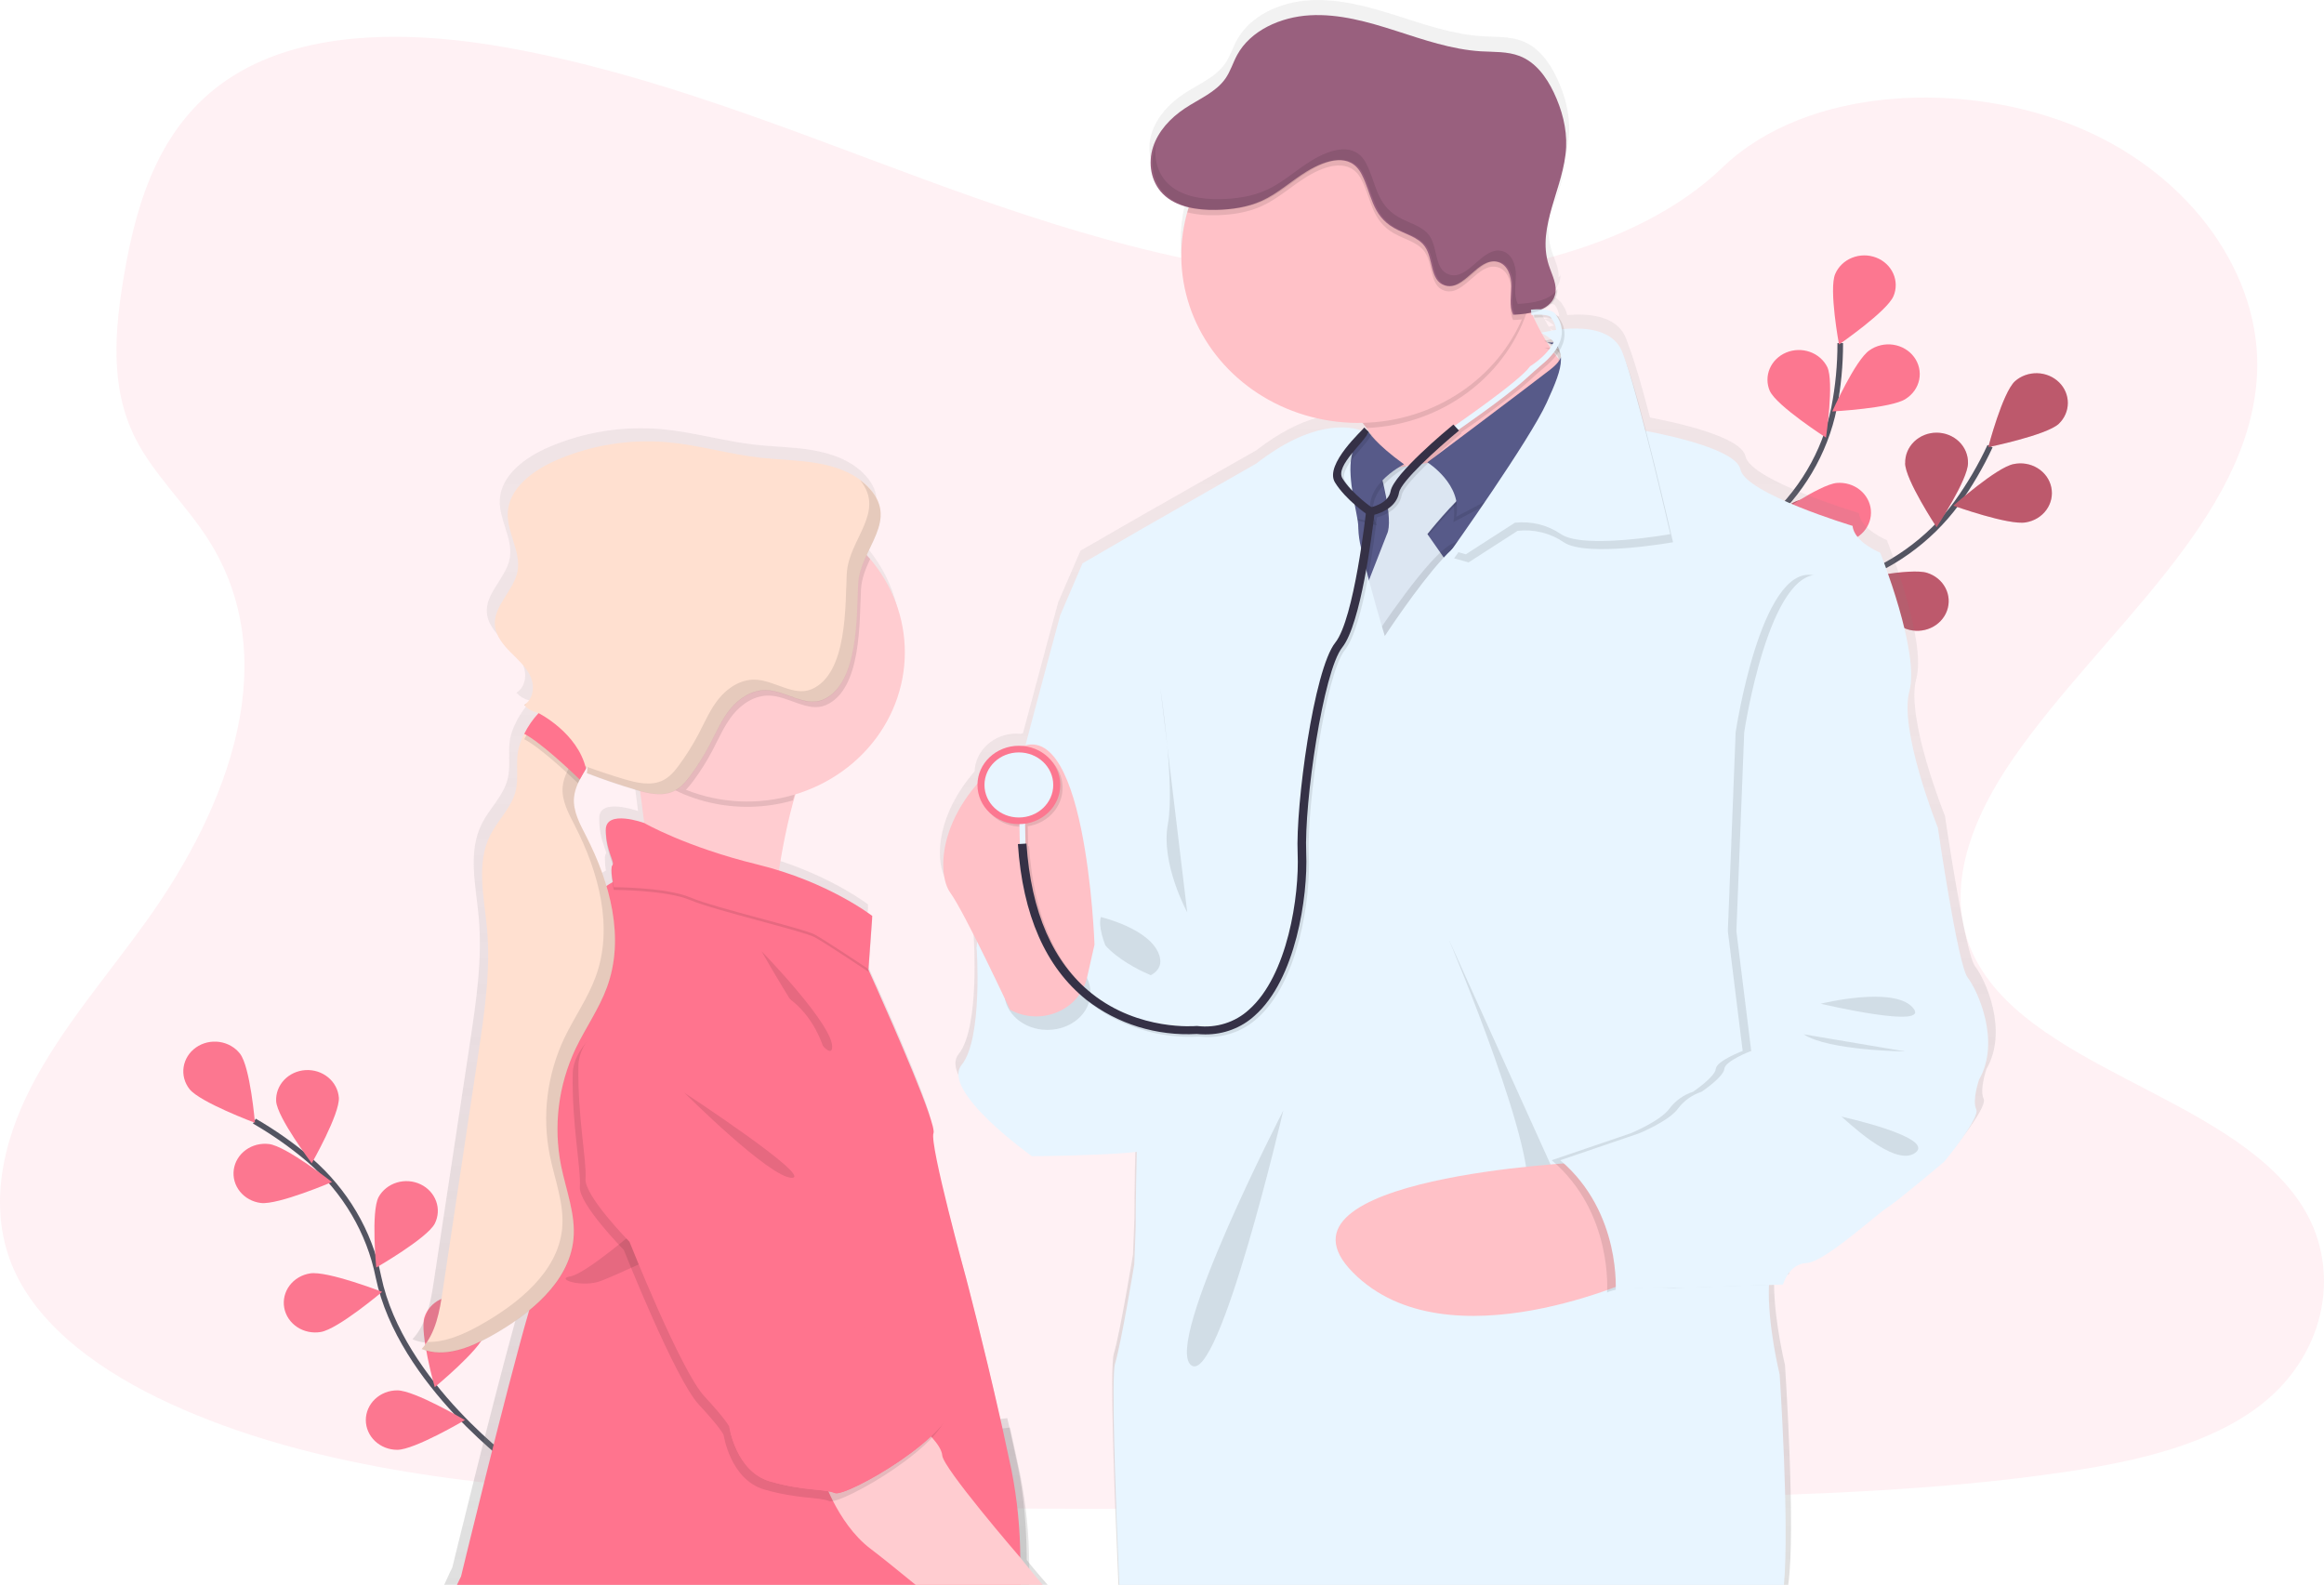 <svg width="830" height="566" viewBox="0 0 830 566" fill="none" xmlns="http://www.w3.org/2000/svg">
<g clip-path="url(#clip0_147_223)">
<path opacity="0.1" d="M482.244 99.819C429.034 98.068 378.316 81.812 329.958 64.029C281.601 46.246 233.671 26.54 181.707 17.117C148.297 11.05 110.088 10.197 83.174 27.148C57.268 43.455 48.9 71.608 44.399 97.728C41.014 117.384 39.05 138.067 48.304 156.471C54.746 169.242 66.178 179.981 74.087 192.217C101.598 234.79 82.15 287.292 52.331 328.896C38.347 348.421 22.123 366.999 11.333 387.761C0.543 408.523 -4.455 432.308 4.99 453.483C14.351 474.454 36.65 490.234 60.814 501.32C109.889 523.818 167.715 530.254 224.104 533.942C348.925 542.02 474.419 538.52 599.569 535.019C645.886 533.718 692.409 532.409 737.97 525.618C763.272 521.851 789.399 515.877 807.77 501.457C831.085 483.147 836.87 452.152 821.242 429.191C795.031 390.69 722.564 381.123 704.239 339.801C694.159 317.057 704.514 291.718 719.171 270.623C750.602 225.374 803.299 185.673 806.073 133.945C807.984 98.415 782.651 62.843 743.479 46.029C702.428 28.391 645.496 30.619 615.212 59.77C584.025 89.803 529.218 101.359 482.244 99.819Z" fill="#FC7790"/>
<path d="M185.123 524.324C185.123 524.324 143.093 494.255 135.153 456.007C131.933 439.942 123.297 425.299 110.539 414.273C104.436 409.086 97.844 404.438 90.846 400.388" stroke="#535461" stroke-width="2" stroke-miterlimit="10"/>
<path d="M85.703 376.292C89.386 381.007 91.052 400.988 91.052 400.988C91.052 400.988 71.359 393.648 67.668 388.94C65.896 386.677 65.146 383.84 65.584 381.054C66.022 378.267 67.611 375.76 70.003 374.083C72.394 372.405 75.392 371.696 78.337 372.11C81.281 372.525 83.931 374.029 85.703 376.292Z" fill="#FC7790"/>
<path d="M121.023 391.97C121.405 397.821 111.341 415.451 111.341 415.451C111.341 415.451 99.015 399.151 98.625 393.301C98.477 390.512 99.496 387.78 101.462 385.697C103.427 383.614 106.181 382.348 109.126 382.173C112.071 381.997 114.971 382.928 117.196 384.762C119.422 386.596 120.794 389.186 121.016 391.97H121.023Z" fill="#FC7790"/>
<path d="M155.259 437.038C152.477 442.274 134.374 452.687 134.374 452.687C134.374 452.687 132.44 432.728 135.222 427.492C136.591 425.03 138.927 423.175 141.727 422.326C144.527 421.477 147.567 421.703 150.194 422.954C152.82 424.205 154.822 426.382 155.769 429.016C156.716 431.65 156.533 434.531 155.259 437.038Z" fill="#FC7790"/>
<path d="M173.056 476.639C171.245 482.243 155.266 495.397 155.266 495.397C155.266 495.397 149.787 476.038 151.598 470.427C152.469 467.734 154.434 465.478 157.062 464.157C159.689 462.835 162.764 462.556 165.61 463.379C168.455 464.203 170.838 466.063 172.235 468.549C173.631 471.036 173.927 473.946 173.056 476.639Z" fill="#FC7790"/>
<path d="M93.123 429.626C99.237 430.407 118.563 422.148 118.563 422.148C118.563 422.148 102.255 409.362 96.111 408.581C93.162 408.206 90.177 408.955 87.811 410.664C85.446 412.372 83.894 414.899 83.498 417.69C83.102 420.48 83.893 423.306 85.698 425.544C87.503 427.782 90.174 429.251 93.123 429.626Z" fill="#FC7790"/>
<path d="M114.558 475.698C120.672 474.708 136.468 461.365 136.468 461.365C136.468 461.365 116.859 453.786 110.753 454.777C109.291 455.004 107.891 455.502 106.634 456.244C105.377 456.985 104.287 457.955 103.428 459.097C102.569 460.239 101.958 461.531 101.629 462.898C101.3 464.265 101.261 465.68 101.513 467.061C101.766 468.443 102.304 469.763 103.099 470.946C103.893 472.13 104.927 473.152 106.142 473.955C107.356 474.758 108.726 475.326 110.174 475.625C111.621 475.924 113.116 475.949 114.574 475.698H114.558Z" fill="#FC7790"/>
<path d="M141.878 517.779C148.075 517.779 166.034 507.156 166.034 507.156C166.034 507.156 148.068 496.547 141.87 496.547C138.895 496.547 136.042 497.666 133.938 499.657C131.834 501.647 130.652 504.348 130.652 507.163C130.652 509.979 131.834 512.679 133.938 514.67C136.042 516.661 138.895 517.779 141.87 517.779H141.878Z" fill="#FC7790"/>
<path d="M593.425 264.252C593.425 264.252 619.331 220.826 658.38 208.315C674.778 203.162 688.967 193.116 698.821 179.685C703.442 173.264 707.43 166.454 710.734 159.342" stroke="#535461" stroke-width="2" stroke-miterlimit="10"/>
<path d="M735.249 151.387C730.802 155.466 710.1 159.689 710.1 159.689C710.1 159.689 715.182 140.236 719.629 136.15C721.776 134.248 724.626 133.22 727.566 133.287C730.506 133.354 733.301 134.511 735.348 136.508C737.396 138.506 738.533 141.184 738.514 143.967C738.496 146.75 737.323 149.415 735.249 151.387Z" fill="#FC7790"/>
<path d="M723.542 186.555C717.428 187.698 697.659 180.596 697.659 180.596C697.659 180.596 713.095 166.856 719.171 165.735C720.629 165.429 722.138 165.401 723.608 165.654C725.078 165.907 726.48 166.436 727.732 167.208C728.983 167.981 730.059 168.982 730.895 170.154C731.732 171.325 732.313 172.643 732.604 174.03C732.896 175.417 732.891 176.845 732.591 178.23C732.291 179.616 731.702 180.93 730.857 182.097C730.013 183.264 728.931 184.259 727.675 185.024C726.419 185.79 725.014 186.31 723.542 186.555Z" fill="#FC7790"/>
<path d="M680.931 224.651C675.078 222.735 661.773 207.144 661.773 207.144C661.773 207.144 682.406 202.674 688.275 204.591C689.685 205.033 690.988 205.737 692.109 206.66C693.229 207.583 694.145 208.708 694.802 209.968C695.46 211.229 695.846 212.601 695.939 214.004C696.032 215.407 695.829 216.814 695.343 218.142C694.857 219.47 694.096 220.694 693.106 221.742C692.116 222.791 690.916 223.642 689.575 224.248C688.234 224.853 686.78 225.201 685.296 225.27C683.812 225.339 682.328 225.129 680.931 224.651Z" fill="#FC7790"/>
<path d="M641.774 246.607C635.661 245.652 619.797 232.382 619.797 232.382C619.797 232.382 639.352 224.673 645.458 225.628C648.397 226.085 651.023 227.629 652.759 229.918C654.495 232.208 655.199 235.057 654.716 237.838C654.233 240.619 652.602 243.105 650.182 244.748C647.762 246.391 644.751 247.057 641.813 246.599L641.774 246.607Z" fill="#FC7790"/>
<path d="M680.396 165.388C680.389 171.253 691.63 188.269 691.63 188.269C691.63 188.269 702.856 171.275 702.856 165.417C702.895 164 702.633 162.59 702.087 161.27C701.541 159.95 700.722 158.747 699.676 157.732C698.631 156.717 697.382 155.91 696.002 155.359C694.622 154.808 693.139 154.524 691.641 154.524C690.143 154.524 688.661 154.808 687.281 155.359C685.901 155.91 684.651 156.717 683.606 157.732C682.561 158.747 681.741 159.95 681.195 161.27C680.649 162.59 680.388 164 680.427 165.417L680.396 165.388Z" fill="#FC7790"/>
<path d="M634.981 191.61C636.83 197.207 652.909 210.26 652.909 210.26C652.909 210.26 658.258 190.865 656.393 185.268C655.426 182.674 653.434 180.537 650.835 179.307C648.236 178.076 645.234 177.847 642.461 178.669C639.688 179.491 637.36 181.3 635.968 183.713C634.575 186.127 634.227 188.958 634.996 191.61H634.981Z" fill="#FC7790"/>
<path d="M594.579 222.829C595.404 228.614 608.915 244.068 608.915 244.068C608.915 244.068 617.634 225.808 616.809 220.001C616.645 218.594 616.186 217.233 615.458 215.996C614.729 214.76 613.747 213.673 612.569 212.801C611.391 211.929 610.04 211.289 608.597 210.918C607.153 210.547 605.646 210.453 604.164 210.642C602.681 210.831 601.253 211.298 599.965 212.016C598.676 212.735 597.552 213.69 596.659 214.825C595.766 215.961 595.122 217.254 594.764 218.628C594.407 220.003 594.344 221.431 594.579 222.829Z" fill="#FC7790"/>
<path opacity="0.25" d="M735.249 151.387C730.802 155.466 710.1 159.689 710.1 159.689C710.1 159.689 715.182 140.236 719.629 136.15C721.776 134.248 724.626 133.22 727.566 133.287C730.506 133.354 733.301 134.511 735.348 136.508C737.396 138.506 738.533 141.184 738.514 143.967C738.496 146.75 737.323 149.415 735.249 151.387Z" fill="black"/>
<path opacity="0.25" d="M723.542 186.555C717.428 187.698 697.659 180.596 697.659 180.596C697.659 180.596 713.095 166.856 719.171 165.735C720.629 165.429 722.138 165.401 723.608 165.654C725.078 165.907 726.48 166.436 727.732 167.208C728.983 167.981 730.059 168.982 730.895 170.154C731.732 171.325 732.313 172.643 732.604 174.03C732.896 175.417 732.891 176.845 732.591 178.23C732.291 179.616 731.702 180.93 730.857 182.097C730.013 183.264 728.931 184.259 727.675 185.024C726.419 185.79 725.014 186.31 723.542 186.555Z" fill="black"/>
<path opacity="0.25" d="M680.931 224.651C675.078 222.735 661.773 207.144 661.773 207.144C661.773 207.144 682.406 202.674 688.275 204.591C689.685 205.033 690.988 205.737 692.109 206.66C693.229 207.583 694.145 208.708 694.802 209.968C695.46 211.229 695.846 212.601 695.939 214.004C696.032 215.407 695.829 216.814 695.343 218.142C694.857 219.47 694.096 220.694 693.106 221.742C692.116 222.791 690.916 223.642 689.575 224.248C688.234 224.853 686.78 225.201 685.296 225.27C683.812 225.339 682.328 225.129 680.931 224.651Z" fill="black"/>
<path opacity="0.25" d="M641.774 246.607C635.661 245.652 619.797 232.382 619.797 232.382C619.797 232.382 639.352 224.673 645.458 225.628C648.397 226.085 651.023 227.629 652.759 229.918C654.495 232.208 655.199 235.057 654.716 237.838C654.233 240.619 652.602 243.105 650.182 244.748C647.762 246.391 644.751 247.057 641.813 246.599L641.774 246.607Z" fill="black"/>
<path opacity="0.25" d="M680.396 165.388C680.389 171.253 691.63 188.269 691.63 188.269C691.63 188.269 702.856 171.275 702.856 165.417C702.895 164 702.633 162.59 702.087 161.27C701.541 159.95 700.722 158.747 699.676 157.732C698.631 156.717 697.382 155.91 696.002 155.359C694.622 154.808 693.139 154.524 691.641 154.524C690.143 154.524 688.661 154.808 687.281 155.359C685.901 155.91 684.651 156.717 683.606 157.732C682.561 158.747 681.741 159.95 681.195 161.27C680.649 162.59 680.388 164 680.427 165.417L680.396 165.388Z" fill="black"/>
<path opacity="0.25" d="M634.981 191.61C636.83 197.207 652.909 210.26 652.909 210.26C652.909 210.26 658.258 190.865 656.393 185.268C655.426 182.674 653.434 180.537 650.835 179.307C648.236 178.076 645.234 177.847 642.461 178.669C639.688 179.491 637.36 181.3 635.968 183.713C634.575 186.127 634.227 188.958 634.996 191.61H634.981Z" fill="black"/>
<path opacity="0.25" d="M594.579 222.829C595.404 228.614 608.915 244.068 608.915 244.068C608.915 244.068 617.634 225.808 616.809 220.001C616.645 218.594 616.186 217.233 615.458 215.996C614.729 214.76 613.747 213.673 612.569 212.801C611.391 211.929 610.04 211.289 608.597 210.918C607.153 210.547 605.646 210.453 604.164 210.642C602.681 210.831 601.253 211.298 599.965 212.016C598.676 212.735 597.552 213.69 596.659 214.825C595.766 215.961 595.122 217.254 594.764 218.628C594.407 220.003 594.344 221.431 594.579 222.829Z" fill="black"/>
<path d="M594.915 263.391C594.915 263.391 600.004 213.753 630.312 187.358C643.095 176.357 651.766 161.732 655.026 145.675C656.509 138.041 657.248 130.295 657.234 122.533" stroke="#535461" stroke-width="2" stroke-miterlimit="10"/>
<path d="M676.231 105.785C673.939 111.223 656.791 123.025 656.791 123.025C656.791 123.025 653.107 103.29 655.423 97.852C656.538 95.24 658.703 93.155 661.442 92.054C664.182 90.954 667.271 90.928 670.03 91.983C672.79 93.038 674.993 95.087 676.156 97.679C677.319 100.272 677.346 103.195 676.231 105.806V105.785Z" fill="#FC7790"/>
<path d="M680.595 142.464C675.528 145.834 654.384 146.94 654.384 146.94C654.384 146.94 662.621 128.47 667.688 125.1C668.889 124.249 670.259 123.635 671.716 123.294C673.173 122.953 674.687 122.892 676.17 123.115C677.652 123.338 679.072 123.84 680.345 124.591C681.619 125.343 682.72 126.328 683.584 127.49C684.448 128.651 685.056 129.965 685.374 131.353C685.692 132.741 685.712 134.176 685.433 135.571C685.154 136.967 684.582 138.295 683.751 139.478C682.92 140.66 681.847 141.673 680.595 142.456V142.464Z" fill="#FC7790"/>
<path d="M657.929 193.649C651.755 194.141 632.91 184.971 632.91 184.971C632.91 184.971 649.875 172.967 656.05 172.475C659.015 172.239 661.957 173.127 664.23 174.945C666.503 176.762 667.92 179.359 668.169 182.165C668.419 184.971 667.48 187.756 665.56 189.907C663.639 192.058 660.895 193.399 657.929 193.635V193.649Z" fill="#FC7790"/>
<path d="M631.558 228.716C625.559 230.162 605.354 224.181 605.354 224.181C605.354 224.181 619.927 209.638 625.926 208.163C628.806 207.456 631.864 207.861 634.429 209.289C636.993 210.716 638.854 213.049 639.601 215.774C640.347 218.5 639.92 221.394 638.411 223.821C636.903 226.248 634.438 228.009 631.558 228.716Z" fill="#FC7790"/>
<path d="M632.092 139.658C634.599 145.016 652.129 156.291 652.129 156.291C652.129 156.291 655.11 136.447 652.603 131.088C651.354 128.581 649.118 126.636 646.374 125.668C643.629 124.7 640.594 124.786 637.915 125.908C635.237 127.029 633.129 129.098 632.041 131.671C630.953 134.245 630.971 137.119 632.092 139.679V139.658Z" fill="#FC7790"/>
<path d="M601.8 181.037C605.889 185.441 626.17 191.212 626.17 191.212C626.17 191.212 622.746 171.434 618.658 167.03C617.693 165.96 616.513 165.082 615.186 164.447C613.86 163.813 612.413 163.434 610.931 163.333C609.448 163.232 607.959 163.411 606.55 163.859C605.141 164.308 603.841 165.016 602.724 165.944C601.607 166.873 600.696 168.001 600.044 169.266C599.392 170.53 599.012 171.904 598.926 173.308C598.84 174.712 599.05 176.119 599.543 177.446C600.037 178.773 600.804 179.993 601.8 181.037Z" fill="#FC7790"/>
<path d="M578.195 225.093C581.435 230.082 600.394 239.014 600.394 239.014C600.394 239.014 600.555 218.975 597.337 213.977C595.736 211.67 593.248 210.044 590.4 209.444C587.553 208.843 584.571 209.316 582.086 210.762C579.601 212.208 577.808 214.513 577.089 217.188C576.37 219.863 576.78 222.699 578.233 225.093H578.195Z" fill="#FC7790"/>
<path d="M555.942 68.997C557.21 64.593 558.739 60.167 559.808 55.705C558.525 60.167 556.989 64.608 555.942 68.997Z" fill="url(#paint0_linear_147_223)"/>
<path d="M550.256 111.418C550.149 111.245 550.073 111.071 549.989 110.912C549.989 110.84 549.912 110.782 549.882 110.709C549.715 110.784 549.544 110.849 549.37 110.905C549.034 111.028 548.69 111.143 548.338 111.237C547.987 111.331 547.841 111.382 547.574 111.44C547.352 111.512 547.125 111.568 546.894 111.606L546.955 111.736C547.238 111.678 547.513 111.628 547.796 111.555L547.872 112.452C548.193 112.452 548.491 112.409 548.781 112.409C548.919 112.402 549.057 112.402 549.194 112.409C549.79 112.409 550.31 112.409 550.722 112.409C550.562 112.083 550.394 111.744 550.256 111.418ZM705.385 345.095C701.793 340.517 694.625 291.385 694.625 291.385C694.625 291.385 680.526 256.449 684.37 242.506C688.214 228.564 673.87 192.89 673.87 192.89C673.87 192.89 664.394 188.992 663.882 183.207C663.882 183.207 625.192 171.636 623.381 162.958C621.914 155.842 597.918 150.737 589.298 149.124C586.67 139.086 584.025 129.721 582.077 124.609C581.55 123.018 581.053 121.644 580.594 120.559C577.301 112.604 567.122 111.881 559.74 112.517C559.42 111.162 558.826 109.877 557.99 108.735C557.868 108.343 557.626 107.993 557.294 107.73C557.136 107.602 556.967 107.486 556.79 107.383C556.656 107.148 556.481 106.938 556.27 106.761C556.061 106.582 555.83 106.427 555.583 106.298C555.405 106.207 555.221 106.127 555.032 106.059C554.59 105.9 554.132 105.781 553.665 105.705C553.12 105.599 552.569 105.531 552.014 105.503C553.363 104.944 554.565 104.112 555.537 103.066C556.198 102.331 556.689 101.474 556.981 100.549C557.223 99.78 557.332 98.979 557.302 98.177C557.104 98.507 556.874 98.82 556.614 99.11C556.935 95.906 555.147 92.652 554.123 89.463C552.882 85.311 552.652 80.947 553.451 76.699C554.475 70.292 557.012 63.812 558.731 57.289C558.735 57.253 558.735 57.217 558.731 57.181C559.633 53.941 560.191 50.625 560.397 47.281C560.695 40.533 558.869 33.801 555.934 27.654C553.328 22.208 549.484 16.85 543.6 14.637C539.229 12.966 534.331 13.234 529.623 12.959C519.062 12.337 508.991 8.823 498.949 5.626C488.908 2.43 478.576 -0.477 468.007 0.08C457.439 0.636 446.565 5.46 441.743 14.311C440.214 17.074 439.335 20.147 437.509 22.744C434.085 27.639 427.957 30.091 422.844 33.468C417.732 36.845 413.231 41.64 411.382 47.36C410.372 50.442 410.229 53.72 410.969 56.87C411.135 57.581 411.35 58.282 411.611 58.967C412.336 60.878 413.467 62.628 414.935 64.109C416.042 65.203 417.314 66.137 418.71 66.878C420.463 67.798 422.34 68.489 424.289 68.932C424.22 69.149 424.151 69.38 424.075 69.605C423.952 69.974 423.845 70.328 423.731 70.726C423.479 71.615 423.242 72.519 423.043 73.43C423.035 73.495 423.035 73.561 423.043 73.626C422.104 77.739 421.633 81.935 421.637 86.143C421.635 88.134 421.743 90.123 421.958 92.102C425.015 121.448 450.615 144.597 482.244 146.101C483.329 146.152 484.422 146.181 485.53 146.181C486.034 146.181 486.531 146.181 487.059 146.181C487.555 146.803 488.044 147.439 488.51 148.061C488.977 148.683 489.405 149.319 489.81 149.941L488.702 148.856L487.593 147.895C487.293 148.285 486.958 148.65 486.592 148.987C485.87 148.746 485.132 148.548 484.384 148.394C481.213 147.728 476.383 147.482 470.025 149.298C464.179 150.954 457.034 154.36 448.674 160.832L407.935 183.973L385.896 196.658L377.956 215.026C377.956 215.026 371.988 236.851 365.347 261.858C365.088 261.931 364.835 262.003 364.583 262.09C364.045 262.032 363.504 262.003 362.963 262.003C359.11 261.994 355.404 263.399 352.622 265.922C349.841 268.445 348.201 271.89 348.046 275.533C334.841 290.72 334.092 305.906 337.195 312.878C337.476 313.531 337.829 314.154 338.249 314.736C340.282 317.513 344.08 324.672 347.932 332.302C347.832 332.931 347.771 333.459 347.741 333.857C347.734 333.987 347.734 334.117 347.741 334.247C347.741 334.247 350.033 367.014 342.391 376.408C340.718 378.454 340.97 381.144 342.391 384.124C347.511 394.841 367.755 409.153 367.755 409.153C367.755 409.153 392.033 409.03 405.559 407.634C405.52 408.921 405.49 410.201 405.459 411.452C405.154 424.093 405.154 434.688 405.154 434.688L404.649 447.943C404.649 447.943 400.064 475.879 397.772 483.581C396.327 488.412 397.993 533.139 399.445 566.022H638.649C641.461 546.569 637.495 487.464 637.495 487.464C637.495 487.464 633.728 472.184 633.59 458.863C633.583 458.848 633.579 458.832 633.579 458.816C633.579 458.8 633.583 458.784 633.59 458.769C633.59 457.605 633.59 456.469 633.636 455.356L635.371 455.298L638.489 455.197H638.771C638.771 455.197 638.848 454.922 639.024 454.473C639.436 453.357 639.999 452.294 640.697 451.313C642.027 449.455 644.105 447.632 647.231 447.509C648.958 447.444 651.633 446.121 654.651 444.168C654.671 444.173 654.692 444.173 654.712 444.168C662.835 438.969 673.572 429.372 676.178 427.796C679.762 425.626 696.926 411.163 696.926 411.163C696.926 411.163 699.486 408.097 702.214 404.401L702.313 404.271C705.706 399.643 709.313 394.111 708.427 392.368C706.898 389.244 709.451 381.774 709.451 381.774C717.421 367.968 708.977 349.672 705.385 345.095ZM557.615 122.663C557.689 122.879 557.735 123.103 557.753 123.329C557.562 123.09 557.371 122.837 557.18 122.605L556.996 122.374L556.866 122.2L557.157 121.824C557.157 121.824 557.157 121.824 557.157 121.875C557.359 122.11 557.514 122.377 557.615 122.663ZM555.048 116.256C554.215 116.415 553.558 116.56 553.13 116.668C552.587 115.757 552.067 114.846 551.601 113.92C552.826 114.593 553.98 115.375 555.048 116.256ZM553.611 117.399C553.609 117.384 553.609 117.37 553.611 117.355L553.672 117.399C553.985 117.594 554.291 117.782 554.574 117.977C554.826 118.151 555.055 118.317 555.285 118.491C555.132 118.744 554.964 119.004 554.796 119.214C554.528 118.816 554.276 118.433 554.031 118.035C553.879 117.876 553.741 117.659 553.611 117.399ZM549.026 108.475C550.502 108.337 551.989 108.337 553.466 108.475C553.672 108.475 553.856 108.511 554.039 108.54C554.453 108.601 554.86 108.7 555.254 108.836C556.157 110.032 556.713 111.431 556.866 112.893L556.454 112.951L556.049 113.024C555.285 113.146 554.52 113.269 553.924 113.385L553.16 113.537C552.144 113.747 551.555 113.906 551.532 113.913C551.433 113.718 551.334 113.537 551.227 113.349C551.059 113.038 550.883 112.72 550.73 112.409C550.577 112.098 550.379 111.744 550.218 111.418C550.111 111.245 550.035 111.071 549.951 110.912C549.951 110.84 549.874 110.782 549.844 110.709C549.799 110.633 549.761 110.553 549.729 110.471C549.263 109.574 548.835 108.677 548.422 107.795C548.376 107.708 548.338 107.614 548.3 107.527L548.881 107.491V107.679L549.026 108.475ZM366.7 557.083C366.639 546.315 365.814 534.665 363.521 523.731C362.543 519.081 361.534 514.431 360.51 509.861C360.25 508.718 359.998 507.59 359.746 506.462L357.392 506.758H357.178C350.759 478.114 344.05 452.875 344.05 452.875C344.05 452.875 330.722 404.72 332.266 400.88C332.465 400.381 332.212 399.036 331.647 397.061C328.422 386.113 314.957 355.942 310.25 345.63C310.25 345.586 310.212 345.536 310.196 345.5C309.432 343.771 308.882 342.607 308.714 342.267L309.822 326.878L309.883 325.952L310.028 323.985L309.967 323.935L310.028 323.024C310.028 323.024 298.397 313.999 278.697 307.483C277.933 307.222 277.123 306.969 276.32 306.723C277.306 300.497 278.613 293.468 280.317 286.619C280.477 285.932 280.653 285.267 280.837 284.595C280.997 283.922 281.18 283.271 281.364 282.613C281.654 281.543 281.968 280.487 282.288 279.446C283.351 279.127 284.398 278.773 285.429 278.397L285.827 278.252C298.536 273.573 309.022 264.693 315.345 253.259C321.667 241.824 323.397 228.609 320.215 216.06C318.4 208.943 315.049 202.258 310.372 196.426C310.021 195.978 309.646 195.529 309.272 195.088C308.897 194.647 308.446 194.155 308.026 193.707C310.235 188.956 312.84 184.436 313.054 179.815C313.093 179.23 313.093 178.643 313.054 178.058V177.986C312.772 175.013 311.381 172.005 308.141 168.845C303.41 164.209 296.678 161.859 289.946 160.731C283.213 159.603 276.351 159.574 269.58 158.814C258.354 157.542 247.419 154.266 236.193 153.26C222.366 152.049 208.445 154.293 195.821 159.769C187.469 163.385 179.009 169.705 178.505 178.376C178.092 185.543 183.365 192.413 182.036 199.492C180.714 206.449 173.225 211.924 173.882 218.96C174.134 221.708 175.624 224.167 177.489 226.358C178.131 227.081 178.811 227.804 179.514 228.528C182.234 231.254 185.23 233.872 186.751 237.307C186.812 237.451 186.873 237.596 186.926 237.741C188.218 241.132 187.637 245.421 184.443 247.366C184.46 247.379 184.474 247.397 184.481 247.417C184.527 247.475 184.573 247.518 184.611 247.576C184.616 247.564 184.616 247.551 184.611 247.54C185.743 248.81 187.27 249.711 188.974 250.114L189.624 250.302C189.097 250.844 188.6 251.409 188.096 252.002L187.767 252.414C186.925 253.485 186.159 254.609 185.474 255.776C185.085 256.427 184.71 257.078 184.397 257.729C183.349 259.713 182.591 261.822 182.143 263.999C181.325 268.786 182.479 273.776 181.241 278.462C179.712 284.247 174.875 288.688 172.147 294.061C166.981 304.185 169.908 316.067 170.947 327.247C172.361 342.433 170.068 357.685 167.784 372.77C166.571 380.793 165.359 388.822 164.146 396.859C161.089 417.03 158.033 437.202 154.976 457.373C153.86 464.764 152.538 472.56 147.334 478.266H147.388C147.388 478.266 147.388 478.309 147.334 478.323C148.896 478.97 150.558 479.375 152.255 479.524C159.049 480.168 166.248 477.058 172.361 473.659C177.202 471.012 181.788 467.965 186.063 464.554C185.436 466.724 184.764 469.089 184.045 471.634C184.048 471.658 184.048 471.682 184.045 471.706C175.418 502.803 161.54 559.81 161.54 559.81C161.54 559.81 160.279 562.29 158.644 565.986H374.143C371.621 563.093 369.275 560.323 367.441 558.089L366.7 557.083ZM207.139 269.553C207.192 269.466 207.231 269.386 207.284 269.307C207.284 269.538 207.284 269.762 207.284 269.979C207.284 270.196 207.284 270.392 207.284 270.594C207.284 270.797 207.284 270.775 207.284 270.876C207.284 271.173 207.215 271.469 207.162 271.766C207.162 271.766 207.162 271.802 207.162 271.831L207.926 272.098L208.812 272.445C214.05 274.403 219.353 276.175 224.723 277.761C225.273 277.927 225.831 278.086 226.389 278.238L226.503 279.135C226.641 280.053 226.771 280.986 226.893 281.919C226.893 281.919 226.893 281.962 226.893 281.991C227.237 284.573 227.573 287.147 227.871 289.664C227.871 289.664 213.841 284.602 214.017 292.289C214.009 292.426 214.009 292.564 214.017 292.701C214.001 292.884 214.001 293.068 214.017 293.251C214.146 299.239 216.126 302.789 216.523 304.612C216.499 304.687 216.457 304.757 216.401 304.814C216.062 305.512 215.945 306.289 216.065 307.049C216.051 308.343 216.159 309.635 216.386 310.911C215.973 311.149 215.568 311.388 215.163 311.634C214.857 311.815 214.567 312.017 214.269 312.22C212.394 306.066 209.941 300.083 206.94 294.343C204.839 290.25 202.477 285.983 202.5 281.492C202.5 281.203 202.5 280.906 202.539 280.61C202.624 279.308 202.886 278.023 203.318 276.784C203.494 276.314 203.685 275.852 203.899 275.396C204.398 274.313 204.957 273.256 205.572 272.228C205.97 271.549 206.39 270.876 206.795 270.196C206.925 269.994 207.047 269.784 207.169 269.582L207.139 269.553ZM550.256 111.418C550.149 111.245 550.073 111.071 549.989 110.912C549.989 110.84 549.912 110.782 549.882 110.709C549.715 110.784 549.544 110.849 549.37 110.905C549.034 111.028 548.69 111.143 548.338 111.237C547.987 111.331 547.841 111.382 547.574 111.44L546.894 111.606L546.955 111.736C547.238 111.678 547.513 111.628 547.796 111.555L547.872 112.452C548.193 112.452 548.491 112.409 548.781 112.409H549.194C549.79 112.409 550.31 112.409 550.722 112.409C550.562 112.083 550.394 111.744 550.256 111.418Z" fill="url(#paint1_linear_147_223)"/>
<path d="M383.283 217.637L378.698 219.553C378.698 219.553 348.81 329.431 348.81 338.311C348.81 347.192 412.184 396.606 412.184 396.606L422.072 333.444C422.072 333.444 407.874 188.602 383.283 217.637Z" fill="#E8F5FF"/>
<path d="M522.295 182.686L495.816 169.611C494.333 163.628 491.701 157.953 488.052 152.87C484.177 147.576 479.027 142.377 472.608 139.665C456.384 132.78 541.231 96.644 541.231 96.644C542.568 100.985 544.141 105.257 545.946 109.444C550.317 119.655 557.569 132.86 566.915 136.62C582.803 143.02 522.295 182.686 522.295 182.686Z" fill="#FFC1C7"/>
<path opacity="0.1" d="M545.946 109.444C542.321 121.51 534.782 132.193 524.394 139.985C514.005 147.777 501.293 152.284 488.052 152.87C484.177 147.576 479.027 142.377 472.608 139.665C456.384 132.78 541.231 96.644 541.231 96.644C542.568 100.985 544.141 105.257 545.946 109.444Z" fill="black"/>
<path d="M548.33 91.198C548.333 103.032 544.628 114.601 537.683 124.441C530.737 134.282 520.864 141.953 509.312 146.483C497.76 151.013 485.047 152.199 472.783 149.892C460.518 147.585 449.251 141.887 440.409 133.52C431.566 125.153 425.544 114.492 423.104 102.886C420.664 91.279 421.916 79.249 426.702 68.316C431.488 57.383 439.592 48.039 449.99 41.466C460.388 34.892 472.613 31.384 485.117 31.385C493.429 31.349 501.665 32.871 509.352 35.864C517.038 38.857 524.021 43.261 529.899 48.823C535.776 54.384 540.431 60.992 543.595 68.266C546.758 75.539 548.368 83.333 548.33 91.198Z" fill="#FFC1C7"/>
<path d="M557.455 175.006L540.215 213.073L525.008 238.341H476.329L462.131 203.795L467.885 167.97H505.063L529.066 166.69L537.173 164.13L542.4 166.936L557.455 175.006Z" fill="#575A89"/>
<path opacity="0.1" d="M551.517 124.262C551.517 124.262 562.269 126.431 552.64 133.901C543.012 141.372 509.793 165.128 509.793 165.128C509.793 165.128 521.462 174.963 519.047 186.483L557.707 166.089L564.585 133.46C564.585 133.46 565.356 123.654 551.517 124.262Z" fill="black"/>
<path opacity="0.1" d="M517.396 165.128L492.805 168.968C492.805 168.968 497.879 186.721 495.342 191.762C495.266 191.919 495.202 192.081 495.151 192.246L485.117 217.912L492.637 238.066L518.665 204.475L509.793 191.762C509.793 191.762 519.169 180.003 524.748 175.925C530.326 171.846 517.396 165.128 517.396 165.128Z" fill="black"/>
<path d="M517.396 164.137L492.805 167.97C492.805 167.97 497.879 185.723 495.342 190.764C495.266 190.921 495.202 191.083 495.151 191.248L485.117 216.914L492.637 237.068L518.665 203.455L509.793 190.742C509.793 190.742 519.169 178.984 524.748 174.905C530.326 170.826 517.396 164.137 517.396 164.137Z" fill="#DCE6F2"/>
<path d="M552.549 122.345C552.549 122.345 563.301 124.515 553.665 131.985C544.028 139.455 509.793 165.128 509.793 165.128C509.793 165.128 522.471 173.046 520.063 184.559L558.723 164.173L565.601 131.544C565.601 131.544 566.365 121.738 552.549 122.345Z" fill="#575A89"/>
<path opacity="0.1" d="M489.741 155.133C489.741 155.133 492.087 159.284 502.441 166.769C502.441 166.769 485.202 175.447 491.796 187.647L465.424 181.138L461.367 169.141L489.741 155.133Z" fill="black"/>
<path d="M488.724 154.179C488.724 154.179 491.07 158.33 501.425 165.815C501.425 165.815 484.185 174.449 490.78 186.685L464.416 180.177L460.358 168.187L488.724 154.179Z" fill="#575A89"/>
<path opacity="0.1" d="M557.455 175.006L540.215 213.074L525.038 238.341H476.329L462.131 203.795L467.878 167.97H478.217C478.049 176.329 481.274 186.15 481.067 189.802C480.716 195.804 490.528 228.188 490.528 228.188C490.528 228.188 511.061 196.759 519.169 193.96C524.266 192.203 535.064 177.581 542.393 166.936L557.455 175.006Z" fill="black"/>
<path d="M625.368 375.33L623.618 377.413C623.618 377.413 636.295 437.631 632.788 451.306C632.192 453.771 631.851 456.285 631.771 458.812V458.921C631.152 472.835 635.592 490.892 635.592 490.892C635.592 490.892 639.138 544.117 637.121 566.007H399.751C398.36 533.638 396.862 491.702 398.222 487.052C400.515 479.379 405.1 451.544 405.1 451.544L405.604 438.354C405.604 438.354 405.604 425.605 406.017 411.402C406.193 405.016 406.453 398.312 406.827 392.368C407.309 384.89 407.981 378.592 408.906 375.496C409.475 373.15 409.803 370.758 409.884 368.352C409.884 368.127 409.884 367.896 409.93 367.665C409.93 366.941 410.006 366.16 410.037 365.358C410.037 365.133 410.037 364.909 410.037 364.634C410.182 359.977 410.128 354.452 409.968 348.725C409.968 348.414 409.968 348.096 409.968 347.777C409.838 343.482 409.647 339.099 409.433 334.934C408.768 321.917 407.905 310.911 407.905 310.911L378.751 219.502L386.607 201.192L408.409 188.551L448.72 165.518C468.382 150.223 481.327 152.06 486.264 153.738C486.743 153.893 487.213 154.074 487.67 154.28C487.823 154.352 487.945 154.41 488.06 154.475C488.217 154.546 488.367 154.628 488.51 154.721C487.159 155.337 485.984 156.252 485.087 157.39C484.076 158.684 483.356 160.161 482.97 161.729C482.712 162.7 482.531 163.689 482.428 164.686C482.328 165.735 482.29 166.82 482.29 167.912C482.344 170.306 482.561 172.695 482.94 175.064C482.94 175.107 482.94 175.165 482.94 175.223C483.192 176.915 483.505 178.571 483.811 180.126C483.807 180.152 483.807 180.179 483.811 180.206C484.162 182.021 484.514 183.698 484.751 185.145C484.797 185.405 484.835 185.644 484.873 185.868C485.041 186.824 485.121 187.792 485.11 188.761C485.196 191.1 485.529 193.426 486.103 195.703C486.302 196.658 486.531 197.677 486.783 198.74C487.127 200.187 487.502 201.763 487.907 203.369C488.128 204.251 488.365 205.162 488.61 206.066C488.701 206.428 488.801 206.789 488.893 207.158L489.045 207.729C490.673 213.854 492.438 219.951 493.523 223.639C494.165 225.808 494.57 227.146 494.57 227.146C494.57 227.146 506.079 209.537 515.264 199.514C515.402 199.369 515.524 199.232 515.654 199.102C516.564 198.111 517.458 197.207 518.314 196.412C520.186 194.647 521.867 193.389 523.22 192.926C523.508 192.826 523.787 192.703 524.053 192.557C527.812 190.54 533.88 183.214 539.558 175.541C540.116 174.818 540.658 174.03 541.208 173.285C542.469 171.564 543.692 169.835 544.846 168.179C545.732 166.914 546.581 165.684 547.383 164.513C551.204 158.887 553.894 154.692 553.894 154.692L559.197 154.468L560.122 154.425H560.741L584.82 153.369C584.82 153.369 585.859 153.535 587.571 153.861C587.663 153.861 587.755 153.861 587.854 153.918C596.398 155.524 620.133 160.608 621.585 167.659C623.358 176.293 661.643 187.813 661.643 187.813C662.148 193.599 671.524 197.41 671.524 197.41C671.524 197.41 685.723 232.917 681.925 246.831C678.173 260.571 691.691 294.56 692.05 295.514L689.46 298.609L625.368 375.33Z" fill="#E8F5FF"/>
<path opacity="0.1" d="M551.509 121.738C551.509 121.738 574.947 115.446 580.273 128.398C585.6 141.35 597.513 193.657 597.513 193.657C597.513 193.657 566.579 199.174 558.471 193.657C553.715 190.382 547.829 188.925 541.988 189.578L524.496 200.852L519.33 199.406C519.33 199.406 547.314 160.037 553.397 146.658C559.48 133.279 561.536 127.299 551.509 121.738Z" fill="black"/>
<path d="M550.493 118.845C550.493 118.845 573.946 112.554 579.295 125.505C584.644 138.457 596.535 190.764 596.535 190.764C596.535 190.764 565.609 196.282 557.493 190.764C552.74 187.489 546.856 186.032 541.017 186.685L523.51 197.959L518.344 196.513C518.344 196.513 546.328 157.144 552.411 143.765C558.494 130.387 560.519 124.421 550.493 118.845Z" fill="#E8F5FF"/>
<path opacity="0.1" d="M393.171 327.514C393.171 327.514 410.663 331.593 413.965 340.951C417.266 350.309 401.035 350.547 401.035 350.547C401.035 350.547 391.146 333.994 393.171 327.514Z" fill="black"/>
<path opacity="0.1" d="M458.325 396.606C458.325 396.606 415.485 479.618 425.374 487.537C435.262 495.455 458.325 396.606 458.325 396.606Z" fill="black"/>
<path opacity="0.1" d="M517.396 335.433C517.396 335.433 551.624 416.066 544.777 428.519C537.93 440.972 559.48 428.519 559.48 428.519L517.396 335.433Z" fill="black"/>
<path d="M565.058 415.083C565.058 415.083 449.453 420.362 483.176 454.43C516.9 488.498 586.104 455.876 586.104 455.876L565.058 415.083Z" fill="#FFC1C7"/>
<path opacity="0.1" d="M548.33 91.198C548.341 99.045 546.713 106.816 543.539 114.065C542.477 114.181 541.415 114.253 540.391 114.296C538.862 111.122 539.68 107.455 539.711 103.962C539.741 100.469 538.381 96.362 534.827 95.422C527.743 93.534 522.853 106.067 515.868 103.803C510.519 102.082 511.917 94.402 508.838 89.969C506.4 86.462 501.517 85.471 497.719 83.273C489.641 78.579 489.886 71.073 486.134 63.971C482.206 56.53 473.907 58.728 466.701 63.118C461.229 66.459 456.506 70.935 450.653 73.597C445.586 75.911 439.893 76.75 434.276 76.873C430.819 76.999 427.359 76.653 424.006 75.846C427.95 61.812 437.154 49.615 449.901 41.529C462.648 33.443 478.067 30.021 493.283 31.9C508.5 33.779 522.474 40.832 532.601 51.742C542.728 62.653 548.316 76.677 548.323 91.198H548.33Z" fill="black"/>
<path d="M466.724 61.202C461.244 64.543 456.529 69.012 450.676 71.687C445.609 73.994 439.916 74.833 434.299 74.956C427.422 75.101 420.017 73.958 415.317 69.257C410.999 64.918 409.968 58.244 411.794 52.552C413.621 46.861 417.999 42.139 423.142 38.718C428.285 35.298 434.254 32.933 437.662 28.037C439.465 25.448 440.336 22.396 441.834 19.641C446.626 10.826 457.401 6.053 467.816 5.46C478.232 4.867 488.556 7.803 498.475 10.985C508.394 14.167 518.39 17.667 528.859 18.325C533.521 18.6 538.366 18.325 542.691 19.995C548.506 22.23 552.319 27.574 554.918 33.013C557.829 39.145 559.64 45.841 559.335 52.538C558.693 66.835 548.713 80.864 553.099 94.561C554.26 98.213 556.438 101.959 555.277 105.611C553.58 110.941 546.313 112.156 540.437 112.409C538.908 109.234 539.726 105.56 539.756 102.075C539.787 98.589 538.427 94.474 534.881 93.534C527.789 91.661 522.899 104.172 515.929 101.916C510.618 100.187 511.994 92.514 508.906 88.082C506.469 84.567 501.578 83.583 497.788 81.385C489.71 76.692 489.955 69.185 486.203 62.084C482.244 54.606 473.937 56.805 466.724 61.202Z" fill="#99607E"/>
<path d="M354.626 336.388L348.795 338.311C348.795 338.311 351.088 370.941 343.446 380.298C335.804 389.656 368.542 412.92 368.542 412.92C368.542 412.92 413.414 412.682 414.683 409.305C415.951 405.927 412.39 348.848 412.39 348.848C412.39 348.848 388.303 339.967 390.328 325.815C390.328 325.815 382.977 359.16 372.08 357.721C361.183 356.282 348.81 347.669 354.626 336.388Z" fill="#E8F5FF"/>
<path opacity="0.1" d="M374.074 367.816C382.57 367.816 389.457 361.856 389.457 354.503C389.457 347.15 382.57 341.189 374.074 341.189C365.579 341.189 358.691 347.15 358.691 354.503C358.691 361.856 365.579 367.816 374.074 367.816Z" fill="black"/>
<path d="M390.894 337.35C390.894 337.35 387.837 249.066 361.228 268.736C334.62 288.406 334.36 311.93 339.426 318.88C344.493 325.83 360.739 360.621 360.739 360.621C363.281 362.015 366.135 362.819 369.068 362.968C372.001 363.116 374.929 362.605 377.613 361.476C380.297 360.348 382.661 358.633 384.51 356.473C386.358 354.313 387.64 351.769 388.25 349.05L390.894 337.35Z" fill="#FFC1C7"/>
<path opacity="0.1" d="M556.882 113.725C556.758 113.337 556.519 112.991 556.194 112.727C554.879 111.592 552.052 111.194 547.788 111.541L547.964 113.45C553.649 112.987 554.772 114.058 554.918 114.239V114.419L555.093 114.658C555.802 115.56 556.304 116.591 556.568 117.687C556.831 118.783 556.849 119.919 556.622 121.022C555.376 126.916 547.727 131.609 547.65 131.66L547.467 131.761L547.352 131.927C544.051 136.563 525.382 149.645 520.499 153.029L520.071 152.566C517.885 154.36 498.674 170.277 497.635 176.373C496.962 180.198 492.408 181.681 490.757 182.093C489.015 180.842 483.36 176.583 480.418 171.81C477.659 167.319 488.762 158.554 489.741 155.134L488.212 153.651C488.052 154.201 473.792 166.813 477.758 173.256C480.937 178.427 486.745 182.852 488.778 184.313C488.128 189.896 484.086 222.677 477.873 230.444C470.155 240.098 463.667 288.753 464.385 305.74C465.019 320.832 460.855 349.34 446.946 361.583C444.539 363.795 441.634 365.465 438.449 366.466C435.264 367.468 431.881 367.776 428.553 367.368H428.385H428.216C428.018 367.368 407.843 369.321 390.894 355.797C377.024 344.755 369.168 326.733 367.533 302.218H367.197L367.059 295.081C370.82 294.525 374.206 292.612 376.508 289.743C378.809 286.874 379.846 283.273 379.4 279.696C378.954 276.118 377.06 272.844 374.117 270.561C371.174 268.277 367.409 267.162 363.615 267.45C359.821 267.737 356.293 269.406 353.771 272.104C351.25 274.802 349.932 278.32 350.093 281.918C350.255 285.517 351.885 288.916 354.639 291.401C357.394 293.887 361.06 295.265 364.866 295.247H365.034L365.171 302.341L364.499 302.384C366.18 327.695 374.433 346.418 388.953 357.981C399.989 366.635 414.085 371.001 428.392 370.196C429.407 370.301 430.428 370.354 431.449 370.355C438.007 370.387 444.317 367.985 449.025 363.666C463.674 350.757 468.13 321.201 467.434 305.595C466.67 287.596 473.479 240.691 480.311 232.151C487.005 223.769 491.063 191.111 491.773 184.783C494.196 184.14 499.675 182.108 500.607 176.828C501.28 173.01 514.11 161.244 522.004 154.729L521.767 154.468C526.016 151.532 539.229 142.276 545.778 136.331C547.811 134.487 549.828 132.643 551.937 130.886C554.474 128.76 557.699 125.382 558.547 121.391C558.837 120.073 558.838 118.713 558.552 117.395C558.265 116.077 557.697 114.828 556.882 113.725Z" fill="black"/>
<path d="M488.518 183.858C488.197 183.648 480.586 178.492 476.773 172.287C472.814 165.844 487.074 153.239 487.227 152.689L488.755 154.172C487.784 157.585 476.681 166.357 479.44 170.841C482.917 176.503 490.237 181.457 490.314 181.507L488.518 183.858Z" fill="#353146"/>
<path d="M519.506 154.432L518.313 152.877C518.558 152.711 542.561 136.281 546.344 130.965L546.466 130.806L546.642 130.698C546.718 130.647 554.368 125.961 555.613 120.06C555.843 118.958 555.826 117.823 555.562 116.728C555.299 115.633 554.796 114.603 554.085 113.703L553.909 113.457V113.284C553.756 113.096 552.633 112.033 546.947 112.496L546.772 110.579C551.043 110.232 553.863 110.63 555.178 111.765C555.505 112.032 555.746 112.38 555.873 112.77C556.699 113.87 557.279 115.118 557.576 116.438C557.873 117.757 557.881 119.121 557.6 120.443C556.752 124.442 553.535 127.82 550.99 129.938C548.888 131.696 546.863 133.554 544.838 135.384C537.158 142.348 520.346 153.861 519.506 154.432Z" fill="#E8F5FF"/>
<path d="M366.073 292.563L364.048 292.598L364.274 304.246L366.299 304.211L366.073 292.563Z" fill="#E8F5FF"/>
<path d="M363.88 294.328C372.047 294.328 378.667 288.063 378.667 280.335C378.667 272.607 372.047 266.342 363.88 266.342C355.714 266.342 349.093 272.607 349.093 280.335C349.093 288.063 355.714 294.328 363.88 294.328Z" fill="#FC7790"/>
<path d="M363.88 291.956C370.662 291.956 376.16 286.753 376.16 280.335C376.16 273.917 370.662 268.714 363.88 268.714C357.098 268.714 351.6 273.917 351.6 280.335C351.6 286.753 357.098 291.956 363.88 291.956Z" fill="#E8F5FF"/>
<path d="M430.486 369.422C429.465 369.423 428.445 369.373 427.429 369.27C413.123 370.067 399.03 365.703 387.99 357.056C373.471 345.485 365.233 326.784 363.536 301.452L366.593 301.271C368.228 325.786 376.084 343.815 389.962 354.85C406.911 368.337 427.078 366.421 427.277 366.421H427.445H427.613C430.942 366.827 434.326 366.518 437.512 365.516C440.697 364.515 443.604 362.846 446.014 360.635C459.915 348.392 464.08 319.885 463.445 304.793C462.681 287.791 469.169 239.136 476.895 229.489C483.658 221.036 487.853 182.932 487.899 182.549L488.014 181.464L489.145 181.276C489.214 181.276 495.816 180.09 496.641 175.418C497.711 169.329 516.892 153.412 519.07 151.612L521.065 153.781C513.14 160.29 500.309 172.063 499.667 175.888C498.735 181.182 493.256 183.207 490.841 183.843C490.077 190.178 486.05 222.829 479.378 231.211C472.547 239.751 465.738 286.656 466.502 304.655C467.159 320.261 462.75 349.824 448.101 362.725C443.383 367.056 437.058 369.461 430.486 369.422Z" fill="#353146"/>
<g opacity="0.1">
<path d="M554.841 74.103C556.095 69.72 557.608 65.309 558.662 60.869C557.401 65.331 555.881 69.72 554.841 74.103Z" fill="black"/>
<path d="M542.057 108.54C540.528 105.365 541.346 101.691 541.377 98.206C541.407 94.72 540.047 90.641 536.501 89.665C529.409 87.792 524.519 100.31 517.549 98.047C512.2 96.318 513.614 88.646 510.527 84.213C508.089 80.698 503.206 79.715 499.415 77.516C491.33 72.823 491.575 65.316 487.83 58.215C483.895 50.766 475.603 52.965 468.39 57.361C462.91 60.703 458.195 65.179 452.342 67.847C447.275 70.154 441.582 70.993 435.965 71.116C429.126 71.268 421.683 70.118 416.983 65.418C413.361 61.802 412.054 56.501 412.803 51.533C412.673 51.873 412.558 52.212 412.444 52.552C410.61 58.244 411.68 64.933 415.967 69.257C420.666 73.958 428.11 75.101 434.949 74.956C440.573 74.833 446.259 73.994 451.333 71.687C457.202 69.012 461.917 64.543 467.381 61.201C474.595 56.805 482.894 54.606 486.822 62.055C490.566 69.156 490.329 76.663 498.407 81.356C502.228 83.526 507.08 84.538 509.525 88.053C512.582 92.5 511.23 100.158 516.548 101.887C523.51 104.143 528.401 91.632 535.492 93.505C539.038 94.445 540.406 98.567 540.368 102.046C540.33 105.524 539.535 109.205 541.048 112.38C546.924 112.127 554.192 110.934 555.896 105.582C556.131 104.814 556.239 104.017 556.217 103.217C553.733 107.274 547.345 108.316 542.057 108.54Z" fill="black"/>
</g>
<path opacity="0.1" d="M680.167 286.728L689.039 295.608C689.039 295.608 696.138 344.545 699.684 349.123C703.23 353.7 711.605 371.91 703.742 385.585C703.742 385.585 701.205 393.026 702.726 396.143C704.246 399.26 691.324 414.858 691.324 414.858C691.324 414.858 674.336 429.249 670.783 431.412C667.229 433.574 648.476 450.843 642.141 451.082C635.806 451.32 633.735 458.762 633.735 458.762L597.987 459.962C597.987 459.962 578.241 458.986 573.946 461.626C573.946 461.626 576.238 433.075 554.177 414.359L582.314 404.763C582.314 404.763 592.966 400.424 596.26 395.89C598.332 393.11 601.271 391.014 604.666 389.895C604.666 389.895 612.522 384.616 612.774 381.737C613.026 378.859 622.38 375.33 622.38 375.33L617.084 332.555L619.873 261.54C619.873 261.54 628.745 202.038 647.506 205.401C666.267 208.763 680.167 286.728 680.167 286.728Z" fill="black"/>
<path d="M683.224 286.728L692.096 295.608C692.096 295.608 699.195 344.545 702.741 349.123C706.287 353.7 714.662 371.91 706.799 385.585C706.799 385.585 704.269 393.026 705.79 396.143C707.311 399.26 694.381 414.858 694.381 414.858C694.381 414.858 677.393 429.249 673.84 431.412C670.286 433.574 651.533 450.843 645.198 451.082C638.863 451.32 636.792 458.762 636.792 458.762L601.044 459.962C601.044 459.962 581.282 458.986 577.003 461.626C577.003 461.626 579.295 433.075 557.233 414.359L585.37 404.763C585.37 404.763 596.023 400.424 599.317 395.89C601.389 393.11 604.328 391.014 607.723 389.895C607.723 389.895 615.578 384.616 615.831 381.737C616.083 378.859 625.436 375.33 625.436 375.33L620.141 332.555L622.93 261.54C622.93 261.54 631.802 202.038 650.563 205.401C669.323 208.763 683.224 286.728 683.224 286.728Z" fill="#E8F5FF"/>
<path opacity="0.1" d="M650.242 358.466C650.242 358.466 676.354 351.957 683.201 359.912C690.048 367.867 650.242 358.466 650.242 358.466Z" fill="black"/>
<path opacity="0.1" d="M644.159 369.379C653.031 375.258 680.412 375.497 680.412 375.497L644.159 369.379Z" fill="black"/>
<path opacity="0.1" d="M657.593 398.768C658.357 399.007 676.415 417.245 683.995 411.727C691.576 406.209 657.593 398.768 657.593 398.768Z" fill="black"/>
<path opacity="0.1" d="M414.4 245.703C414.4 245.703 419.704 280.256 417.09 294.328C414.477 308.401 424.014 325.837 424.014 325.837L414.4 245.703Z" fill="black"/>
<path d="M296.991 259.754C290.878 264.288 286.415 275.02 283.183 286.815C277.543 307.389 275.701 331.246 275.701 331.246C275.701 331.246 227.023 320.688 230.569 315.893C232.8 312.878 229.805 290.156 227.306 273.682C225.816 263.948 224.486 256.391 224.486 256.391C224.486 256.391 313.727 247.272 296.991 259.754Z" fill="#FFCCD0"/>
<path opacity="0.1" d="M296.991 258.792C290.878 263.334 286.415 274.058 283.183 285.853C273.484 288.64 263.169 288.891 253.332 286.58C243.495 284.27 234.501 279.483 227.306 272.727C225.816 262.986 224.486 255.429 224.486 255.429C224.486 255.429 313.727 246.317 296.991 258.792Z" fill="black"/>
<path d="M323.157 232.946C323.162 245.524 318.465 257.699 309.896 267.314C301.328 276.93 289.441 283.368 276.34 285.487C263.239 287.607 249.767 285.272 238.31 278.896C226.853 272.52 218.148 262.513 213.738 250.648C209.327 238.783 209.494 225.823 214.21 214.063C218.925 202.303 227.885 192.501 239.503 186.391C251.121 180.282 264.649 178.259 277.692 180.68C290.735 183.102 302.452 189.812 310.769 199.623C318.785 209.073 323.154 220.828 323.157 232.946Z" fill="#FFCCD0"/>
<path opacity="0.1" d="M367.541 566.007H351.493L350.14 539.185L348.726 511.423C348.726 511.423 352.372 510.909 358.179 510.143L360.525 509.846H360.716C361.985 515.48 363.238 521.265 364.446 527.043C366.455 537.301 367.501 547.707 367.571 558.139C367.571 558.862 367.571 559.586 367.571 560.265C367.617 562.196 367.571 564.127 367.541 566.007Z" fill="black"/>
<path d="M364.461 566.007H163.206C164.077 564.134 164.658 562.999 164.658 562.999C164.658 562.999 180.759 496.337 188.944 468.134C188.946 468.11 188.946 468.086 188.944 468.062C189.966 464.23 191.201 460.453 192.642 456.744C192.736 456.492 192.856 456.25 193.002 456.021C197.052 449.787 202.126 443.069 195.027 433.473C187.927 423.876 190.442 381.651 190.442 381.651C190.442 381.651 199.062 345.659 208.186 326.466C209.571 323.493 211.536 320.794 213.978 318.511C214.772 317.776 215.62 317.094 216.515 316.472C217.196 315.988 217.905 315.541 218.64 315.134L218.785 315.047C222.618 312.99 226.874 311.74 231.264 311.381C234.382 311.072 237.53 311.155 240.625 311.626C255.42 313.68 267.265 317.115 276.679 321.028C302.195 331.636 309.921 345.854 310.074 346.15L310.135 346.273C311.159 348.537 326.137 381.629 331.532 397.068C332.931 401.089 333.695 403.917 333.389 404.691C331.861 408.523 345.051 456.505 345.051 456.505C345.051 456.505 351.164 479.647 357.278 506.773C357.545 507.901 357.797 509.029 358.042 510.172C359.135 515.096 360.22 520.115 361.267 525.127C363.295 535.455 364.341 545.935 364.392 556.44C364.504 559.713 364.527 562.902 364.461 566.007Z" fill="#FF748E"/>
<path opacity="0.1" d="M230.064 294.878C230.064 294.878 216.179 289.816 216.347 297.496C216.515 305.176 219.733 308.85 218.716 309.97C217.7 311.091 219.221 317.81 219.221 317.81C219.221 317.81 237.981 317.81 246.601 321.483C255.221 325.157 286.996 332.519 291.054 334.761C295.111 337.002 310.158 347.054 310.158 347.054L311.511 328.021C311.511 328.021 295.96 315.864 270.444 309.631C244.928 303.397 230.064 294.878 230.064 294.878Z" fill="black"/>
<path d="M230.064 293.916C230.064 293.916 216.179 288.854 216.347 296.534C216.515 304.214 219.733 307.888 218.716 309.009C217.7 310.13 219.221 316.848 219.221 316.848C219.221 316.848 237.981 316.848 246.601 320.529C255.221 324.21 286.996 331.564 291.054 333.799C295.111 336.033 310.158 346.093 310.158 346.093L311.526 327.117C311.526 327.117 295.975 314.96 270.459 308.727C244.943 302.493 230.064 293.916 230.064 293.916Z" fill="#FF748E"/>
<path opacity="0.1" d="M271.98 339.721C271.98 339.721 298.512 366.905 297.159 374.433C295.807 381.962 271.98 339.721 271.98 339.721Z" fill="black"/>
<path opacity="0.1" d="M228.88 437.92C228.88 437.92 209.431 454.878 203.7 455.84C197.969 456.802 208.094 459.998 214.681 457.446C221.269 454.893 235.314 448.175 235.314 448.175L228.88 437.92Z" fill="black"/>
<path d="M372.363 566.007H327.008C320.666 560.8 314.667 555.977 310.846 553.077C304.733 548.434 300.323 541.6 297.511 536.104C296.877 534.853 296.327 533.682 295.86 532.619C295.026 530.787 294.291 528.917 293.66 527.014L327.245 508.14C329.101 509.633 330.845 511.247 332.465 512.97L332.87 513.411C334.734 515.494 336.377 517.859 336.522 519.797C336.691 522.053 343.324 530.782 350.102 539.163C356.98 547.689 364.025 555.84 364.491 556.389C364.491 556.389 365.653 557.886 367.548 560.186C368.886 561.849 370.536 563.845 372.363 566.007Z" fill="#FFCCD0"/>
<path opacity="0.1" d="M310.769 199.623C309.157 203.065 307.713 206.637 307.499 210.47C306.895 221.535 307.873 246.274 294.928 251.828C288.517 254.562 281.654 248.559 274.624 248.415C269.565 248.313 264.926 251.351 261.839 255.147C258.752 258.944 256.834 263.449 254.595 267.745C252.556 271.644 250.209 275.391 247.572 278.954C246.783 280.044 245.915 281.081 244.973 282.056C237.08 278.904 230.051 274.089 224.422 267.977C218.793 261.864 214.713 254.617 212.492 246.787C210.271 238.956 209.968 230.749 211.607 222.791C213.245 214.833 216.782 207.334 221.946 200.865C227.111 194.397 233.768 189.129 241.411 185.464C249.053 181.799 257.478 179.833 266.045 179.716C274.611 179.598 283.093 181.333 290.844 184.788C298.594 188.243 305.409 193.327 310.769 199.652V199.623Z" fill="black"/>
<path d="M306.482 208.518C305.871 219.582 306.857 244.322 293.904 249.868C287.493 252.602 280.63 246.607 273.6 246.462C268.541 246.354 263.91 249.398 260.815 253.188C257.72 256.977 255.817 261.489 253.571 265.792C251.532 269.691 249.184 273.438 246.548 277.001C244.974 279.113 243.231 281.232 240.809 282.418C236.59 284.501 231.478 283.329 226.954 281.991C221.085 280.241 215.303 278.269 209.607 276.076C209.738 275.262 209.804 274.44 209.806 273.617C209.638 273.921 209.454 274.203 209.271 274.506L208.912 275.099C208.262 276.184 207.628 277.269 207.047 278.383C206.826 278.809 206.612 279.25 206.421 279.692C205.652 281.333 205.169 283.082 204.992 284.869C204.602 289.693 207.116 294.271 209.347 298.61C217.929 315.394 223.233 335.021 216.775 352.63C213.978 360.288 209.133 367.093 205.595 374.491C199.41 387.594 197.59 402.169 200.376 416.276C202.141 425.041 205.679 433.719 204.808 442.606C203.28 457.901 189.341 469.284 175.38 477.108C167.837 481.317 158.606 485.063 150.597 481.737C155.702 476.096 157.016 468.293 158.117 460.931C161.128 440.851 164.146 420.762 167.172 400.663C168.38 392.664 169.585 384.666 170.787 376.668C173.034 361.641 175.311 346.447 173.905 331.326C172.881 320.182 169.992 308.351 175.097 298.262C177.794 292.918 182.601 288.492 184.099 282.736C185.329 278.057 184.183 273.082 184.993 268.316C185.436 266.148 186.187 264.046 187.224 262.068C188.545 259.384 190.27 256.894 192.344 254.677C190.296 254.113 188.386 253.339 187.224 251.719C190.51 249.695 191.007 245.131 189.517 241.704C188.027 238.276 185.046 235.665 182.364 232.961C179.682 230.256 177.099 227.103 176.763 223.415C176.113 216.393 183.526 210.955 184.832 204.027C186.155 196.976 180.928 190.12 181.348 182.983C181.837 174.355 190.212 168.085 198.481 164.448C210.958 158.982 224.742 156.736 238.432 157.939C249.574 158.937 260.356 162.199 271.468 163.464C278.17 164.188 284.963 164.26 291.619 165.374C298.275 166.487 304.946 168.837 309.631 173.459C321.98 185.644 307.186 195.674 306.482 208.518Z" fill="#FFE0D0"/>
<path opacity="0.1" d="M296.151 536.112C292.253 534.513 285.162 535.468 272.988 531.961C260.815 528.453 258.469 512.601 258.469 512.601V512.551C258.324 512.189 257.193 509.832 249.536 501.573C241.076 492.454 222.789 446.396 222.789 446.396C222.789 446.396 206.573 429.915 207.085 423.84C207.597 417.766 204.204 401.603 204.541 383.524C204.877 365.444 241.046 353.454 241.046 353.454C310.685 341.775 294.286 417.751 292.429 423.507C290.572 429.264 300.209 444.812 300.209 444.812C298.848 451.581 305.787 462.059 305.787 462.059C305.787 462.059 307.468 471.33 307.812 474.852C307.831 475.015 307.87 475.175 307.927 475.33C309.042 478.649 318.136 481.657 321.835 483.487C325.725 485.41 338.234 502.202 338.234 502.202C340.932 514.532 300.033 537.731 296.151 536.112Z" fill="black"/>
<path d="M298.176 533.219C294.286 531.614 287.187 532.575 275.021 529.061C262.855 525.546 260.502 509.709 260.502 509.709V509.658C260.364 509.289 259.225 506.939 251.568 498.681C243.109 489.561 224.822 443.496 224.822 443.496C224.822 443.496 208.606 427.022 209.11 420.948C209.615 414.873 206.237 398.71 206.573 380.646C206.91 362.581 243.055 350.598 243.055 350.598C312.695 338.919 296.296 414.895 294.439 420.651C292.582 426.407 302.218 441.955 302.218 441.955C300.858 448.724 307.797 459.203 307.797 459.203C307.797 459.203 309.478 468.474 309.83 471.996C309.842 472.159 309.878 472.319 309.937 472.473C311.052 475.792 320.146 478.801 323.852 480.63C327.734 482.547 340.252 499.346 340.252 499.346C342.964 511.654 302.065 534.853 298.176 533.219Z" fill="#FF748E"/>
<path opacity="0.1" d="M244.431 390.264C244.431 390.264 274.853 420.637 282.793 420.637C290.733 420.637 244.431 390.264 244.431 390.264Z" fill="black"/>
<path d="M298.176 533.219C294.286 531.613 287.187 532.575 275.021 529.061C262.855 525.546 260.502 509.709 260.502 509.709V509.658C268.564 504.596 288.983 490.299 297.03 485.071C302.692 481.404 307.315 476.017 310.021 472.444C311.136 475.763 320.23 478.772 323.936 480.601C327.818 482.518 340.336 499.317 340.336 499.317C342.964 511.654 302.066 534.853 298.176 533.219Z" fill="#FF748E"/>
<g opacity="0.1">
<path d="M187.27 251.799C187.308 251.857 187.362 251.907 187.408 251.965C187.637 251.691 187.874 251.416 188.118 251.155C187.858 251.395 187.574 251.611 187.27 251.799Z" fill="black"/>
<path d="M204.999 284.949C205.32 280.935 207.59 277.399 209.714 273.87C208.323 273.364 206.933 272.85 205.557 272.315C205.688 271.504 205.754 270.684 205.756 269.864C203.608 273.479 201.27 277.037 200.941 281.109C200.552 285.94 203.066 290.51 205.297 294.849C213.887 311.626 219.182 331.253 212.725 348.87C209.921 356.521 205.083 363.333 201.545 370.731C195.362 383.832 193.544 398.405 196.333 412.508C198.083 421.28 201.629 429.951 200.758 438.839C199.23 454.133 185.299 465.516 171.329 473.334C165.621 476.53 158.95 479.459 152.569 479.249C151.978 480.149 151.319 481.007 150.597 481.816C158.613 485.165 167.837 481.397 175.38 477.174C189.356 469.363 203.318 458.01 204.846 442.686C205.718 433.798 202.172 425.127 200.414 416.355C197.624 402.253 199.437 387.682 205.611 374.578C209.126 367.187 214.017 360.368 216.791 352.717C223.248 335.1 217.944 315.474 209.363 298.696C207.139 294.328 204.609 289.78 204.999 284.949Z" fill="black"/>
<path d="M309.616 173.545C308.864 172.815 308.057 172.139 307.201 171.52C316.463 182.889 303.089 192.55 302.425 204.786C301.829 215.85 302.807 240.597 289.854 246.137C283.45 248.877 276.58 242.875 269.557 242.73C264.491 242.629 259.86 245.674 256.765 249.463C253.67 253.253 251.767 257.765 249.528 262.061C247.485 265.959 245.135 269.706 242.498 273.27C240.969 275.389 239.181 277.5 236.751 278.694C232.548 280.769 227.436 279.605 222.904 278.26C218.497 276.948 214.131 275.502 209.806 273.921C209.797 274.674 209.731 275.425 209.607 276.17C215.308 278.368 221.093 280.34 226.962 282.085C231.486 283.43 236.598 284.595 240.809 282.519C243.231 281.326 244.989 279.207 246.555 277.088C249.195 273.529 251.543 269.784 253.578 265.886C255.825 261.591 257.72 257.071 260.823 253.281C263.925 249.492 268.548 246.455 273.607 246.556C280.638 246.701 287.508 252.703 293.912 249.962C306.864 244.423 305.879 219.676 306.482 208.612C307.185 195.746 321.98 185.723 309.616 173.545Z" fill="black"/>
</g>
<path opacity="0.1" d="M208.919 275.107C208.27 276.191 207.636 277.276 207.055 278.39C206.833 278.816 206.619 279.258 206.428 279.699C202.424 275.88 192.673 266.805 187.232 263.992C188.555 261.308 190.279 258.819 192.352 256.601C192.352 256.601 205.32 263.088 208.919 275.107Z" fill="black"/>
<path d="M209.279 274.514C206.275 261.649 192.352 254.684 192.352 254.684C190.278 256.901 188.553 259.391 187.232 262.075C192.971 265.047 203.547 275.013 207.055 278.39L209.279 274.514Z" fill="#FF748E"/>
</g>
<defs>
<linearGradient id="paint0_linear_147_223" x1="557.875" y1="68.997" x2="557.875" y2="55.705" gradientUnits="userSpaceOnUse">
<stop stop-color="#808080" stop-opacity="0.25"/>
<stop offset="0.54" stop-color="#808080" stop-opacity="0.12"/>
<stop offset="1" stop-color="#808080" stop-opacity="0.1"/>
</linearGradient>
<linearGradient id="paint1_linear_147_223" x1="430.104" y1="566.007" x2="430.104" y2="-4.06692e-05" gradientUnits="userSpaceOnUse">
<stop stop-color="#808080" stop-opacity="0.25"/>
<stop offset="0.54" stop-color="#808080" stop-opacity="0.12"/>
<stop offset="1" stop-color="#808080" stop-opacity="0.1"/>
</linearGradient>
<clipPath id="clip0_147_223">
<rect width="830" height="566" fill="white"/>
</clipPath>
</defs>
</svg>
